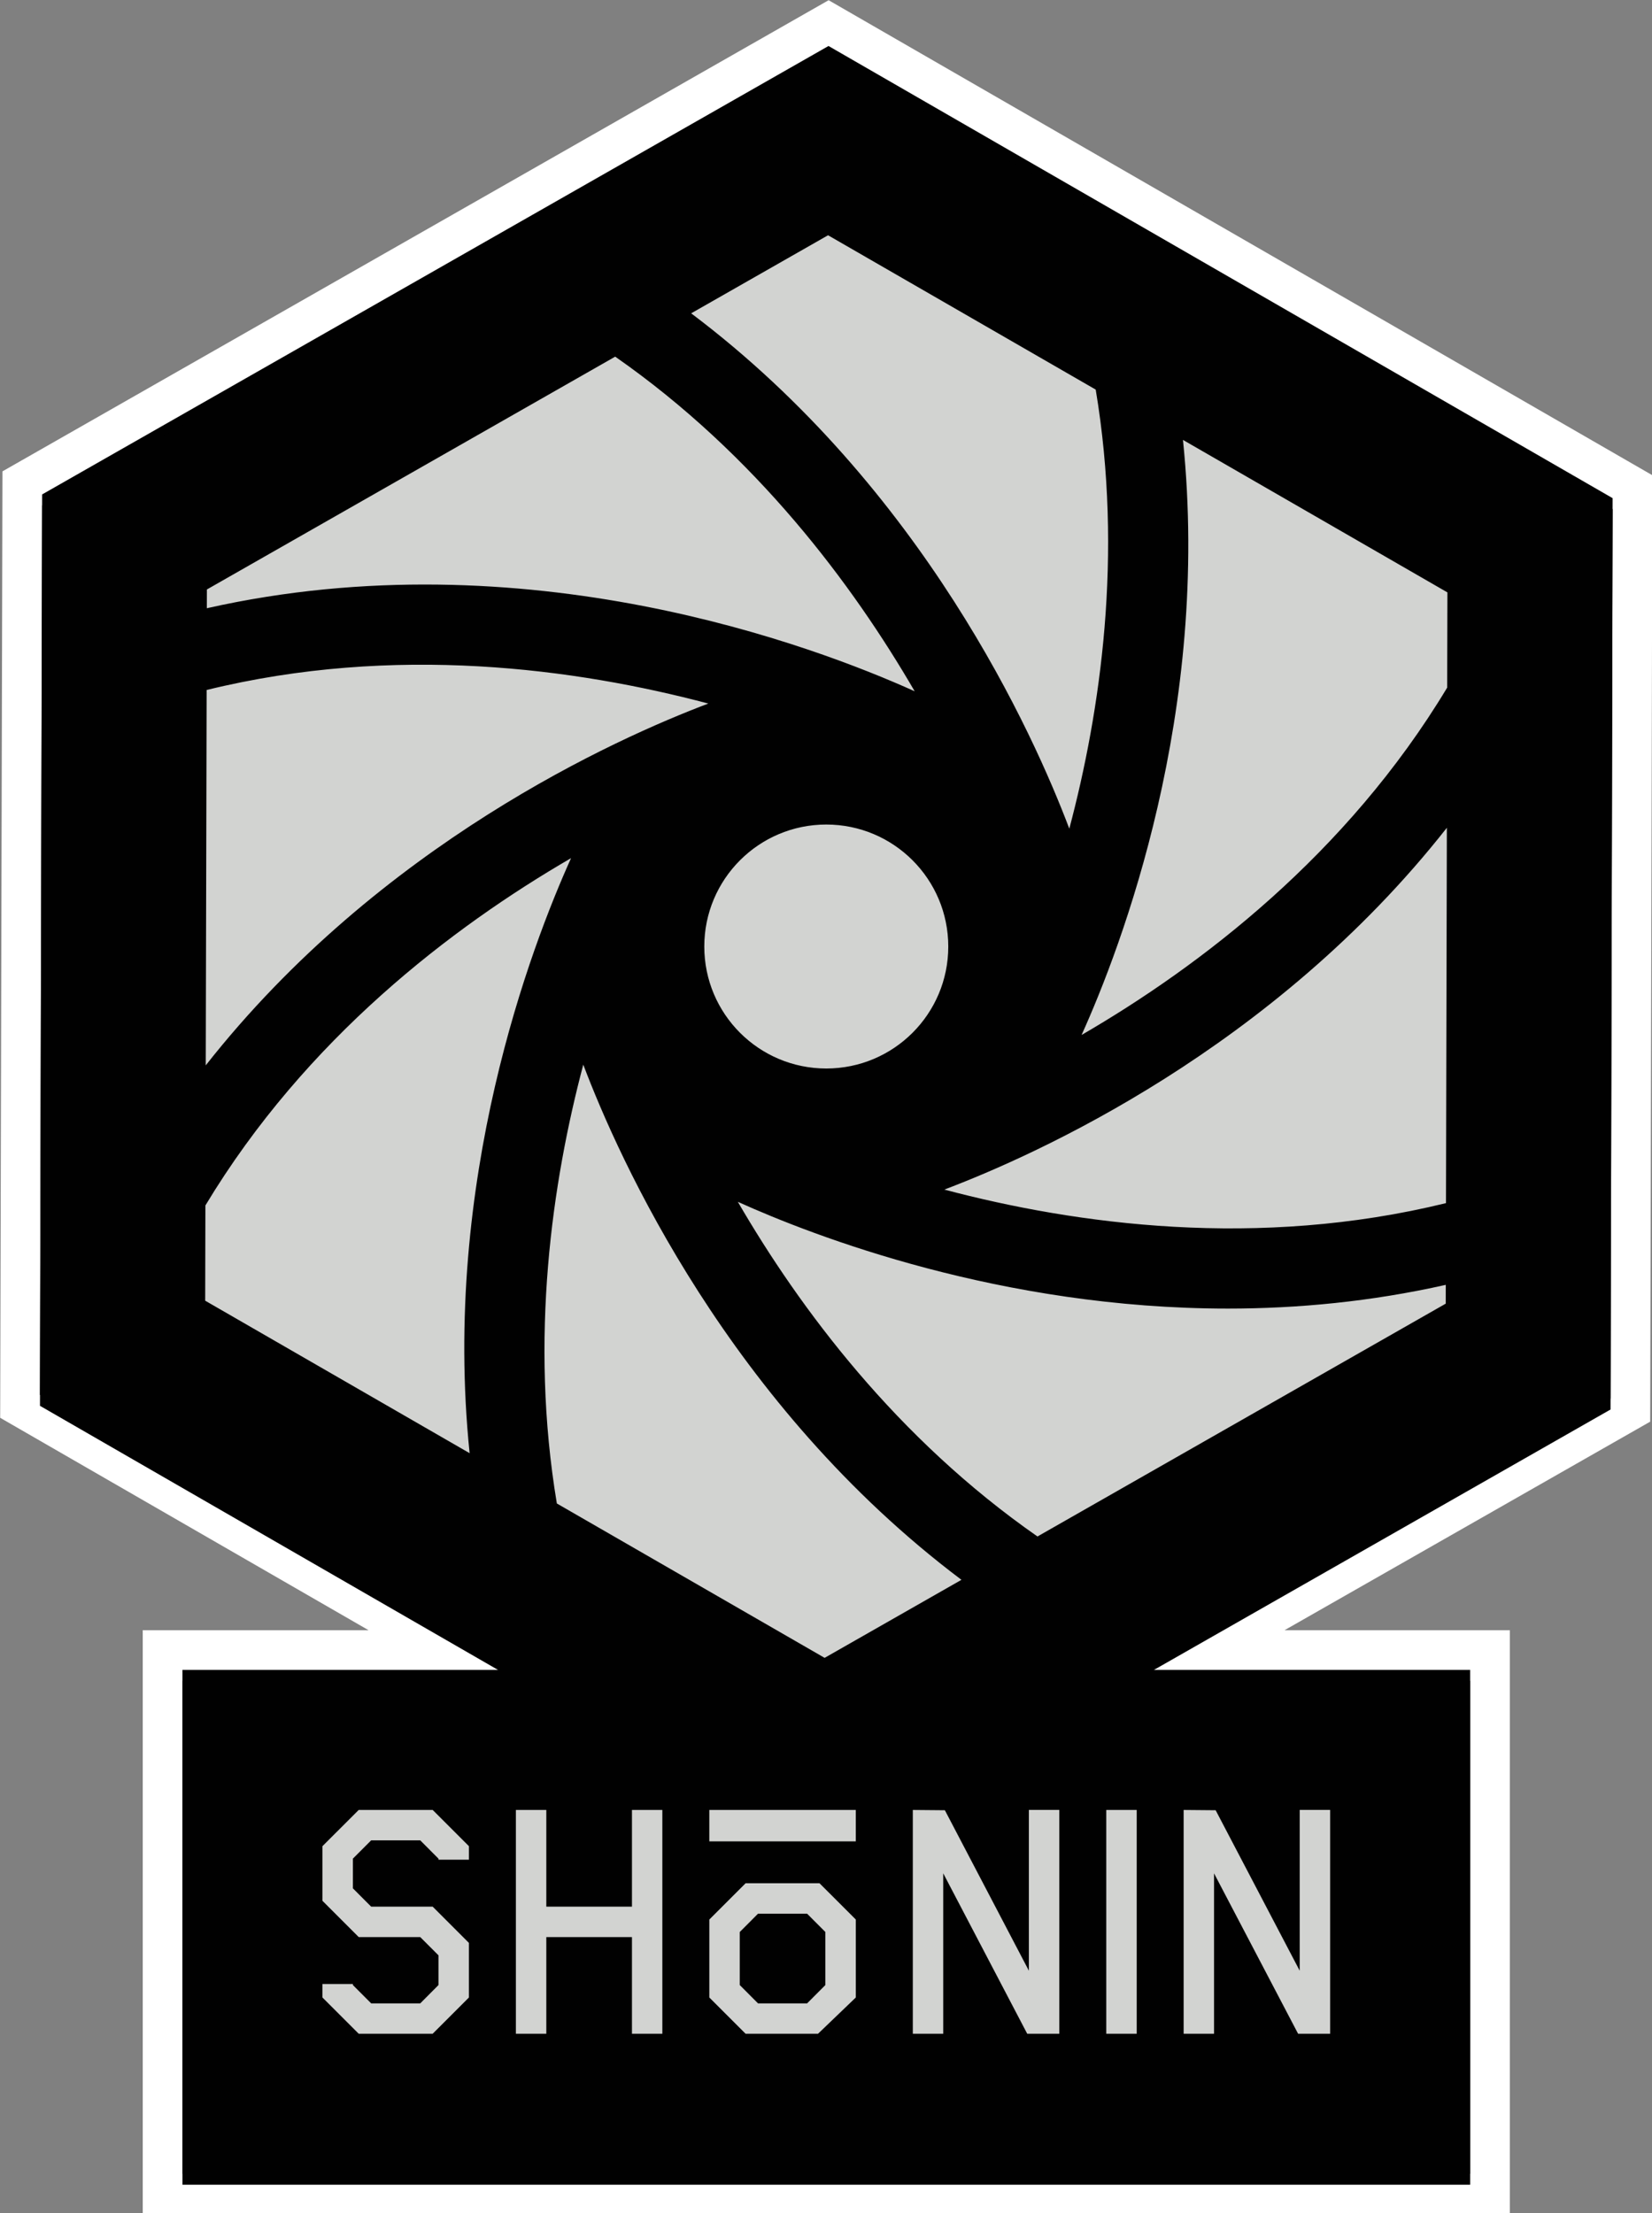 <?xml version="1.0" encoding="UTF-8" standalone="no"?>
<!-- Created with Inkscape (http://www.inkscape.org/) -->

<svg
   xmlns:dc="http://purl.org/dc/elements/1.1/"
   xmlns:cc="http://creativecommons.org/ns#"
   xmlns:rdf="http://www.w3.org/1999/02/22-rdf-syntax-ns#"
   xmlns:svg="http://www.w3.org/2000/svg"
   xmlns="http://www.w3.org/2000/svg"
   xmlns:sodipodi="http://sodipodi.sourceforge.net/DTD/sodipodi-0.dtd"
   xmlns:inkscape="http://www.inkscape.org/namespaces/inkscape"
   width="365.911"
   height="490.176"
   id="svg2"
   version="1.1"
   inkscape:version="0.91+devel r"
   sodipodi:docname="shonin.svg"
   inkscape:export-filename="/home/ra100/Downloads/sources/ingress-logos/helios/helios.png"
   inkscape:export-xdpi="377.28482"
   inkscape:export-ydpi="377.28482"
   viewBox="0 0 365.911 490.176">
  <rect x="0" y="0" width="365.911" height="490.176" fill="#808080" stroke="none"/>
  <defs
     id="defs4" />
  <sodipodi:namedview
     id="base"
     pagecolor="#ffffff"
     bordercolor="#666666"
     borderopacity="1.0"
     inkscape:pageopacity="0.0"
     inkscape:pageshadow="2"
     inkscape:zoom="0.70710678"
     inkscape:cx="499.01819"
     inkscape:cy="115.64833"
     inkscape:document-units="px"
     inkscape:current-layer="layer1"
     showgrid="false"
     inkscape:window-width="1887"
     inkscape:window-height="1054"
     inkscape:window-x="33"
     inkscape:window-y="0"
     inkscape:window-maximized="1"
     inkscape:snap-bbox="true"
     inkscape:bbox-paths="true"
     inkscape:bbox-nodes="false"
     inkscape:snap-bbox-edge-midpoints="false"
     inkscape:snap-global="false"
     fit-margin-top="0"
     fit-margin-left="0"
     fit-margin-right="0"
     fit-margin-bottom="0" />
  <g
     inkscape:label="Layer 1"
     inkscape:groupmode="layer"
     id="layer1"
     transform="translate(-63.655,-275.339)">
    <g
       transform="matrix(1.759,0,0,1.759,-267.963,-102.1)"
       id="shonin_copy"
       inkscape:export-filename="shonin.png"
       inkscape:export-xdpi="200.44237"
       inkscape:export-ydpi="200.44237">
      <g
         id="g22">
        <g
           id="g24">
          <polygon
             points="340.849,422.356 376.147,422.356 376.147,490.806 209.001,490.806 209.001,422.356 244.279,422.356 191.054,391.667 191.334,275.385 292.861,217.485 394.094,275.864 393.824,392.142 "
             id="polygon26"
             style="fill:#010101" />
          <path
             d="m 292.854,220.367 98.736,56.939 -0.264,113.381 -59.908,34.169 42.229,0 0,63.449 -162.146,0 0,-63.449 42.118,0 -60.063,-34.632 0.273,-113.386 99.025,-56.471 m 0.014,-5.764 -2.491,1.42 -99.024,56.472 -2.516,1.435 -0.007,2.896 -0.273,113.386 -0.007,2.897 2.509,1.447 43.879,25.3 -23.437,0 -5,0 0,5 0,63.449 0,5 5,0 162.146,0 5,0 0,-5 0,-63.449 0,-5 -5,0 -23.37,0 43.527,-24.826 2.516,-1.435 0.007,-2.896 0.264,-113.381 0.007,-2.896 -2.509,-1.447 -98.736,-56.939 -2.485,-1.433 0,0 z"
             id="path28"
             inkscape:connector-curvature="0"
             style="fill:#ffffff" />
        </g>
        <polygon
           points="373.649,426.231 331.421,426.231 391.329,392.063 391.593,278.681 292.856,221.742 193.833,278.214 193.559,391.6 253.622,426.231 211.503,426.231 211.503,489.681 373.649,489.681 "
           id="polygon30"
           style="fill:#010101" />
        <path
           d="m 260.436,322.634 c -14.931,8.667 -33.387,22.705 -46.045,43.735 l -0.027,11.993 33.298,19.202 c -3.532,-34.304 7.779,-63.864 12.774,-74.93 z m 43.266,-21.012 c -7.814,-13.461 -19.989,-29.778 -37.71,-42.136 l -51.412,29.318 -0.007,2.361 c 40.132,-9.032 76.547,4.778 89.129,10.457 z m -45.056,102.276 33.718,19.439 17.23,-9.826 c -29.25,-22.007 -43.13,-52.999 -47.62,-64.87 -3.917,14.761 -6.807,34.435 -3.328,55.257 z M 277.719,303.17 c -16.614,-4.409 -39.466,-7.526 -63.172,-1.709 l -0.113,47.268 c 21.9,-27.847 51.717,-41.188 63.285,-45.559 z m 14.852,15.234 c -8.482,0 -15.359,6.88 -15.359,15.362 0,8.484 6.877,15.358 15.359,15.358 8.488,0 15.363,-6.874 15.363,-15.358 10e-4,-8.482 -6.874,-15.362 -15.363,-15.362 z m -11.136,47.508 c 7.818,13.461 19.998,29.788 37.732,42.141 l 51.408,-29.318 0.004,-2.367 c -9.438,2.123 -18.672,2.988 -27.438,2.988 -28.521,-10e-4 -52.089,-9.1 -61.706,-13.444 z m 26.003,-1.541 c 16.619,4.406 39.461,7.519 63.168,1.705 l 0.111,-47.265 c -21.886,27.835 -51.687,41.177 -63.279,45.56 z m 30.049,-94.4 c 3.531,34.308 -7.771,63.861 -12.766,74.931 14.932,-8.668 33.383,-22.707 46.035,-43.738 l 0.031,-11.992 -33.3,-19.201 z m -14.312,48.954 c 3.918,-14.765 6.809,-34.451 3.324,-55.29 l -33.703,-19.434 -17.238,9.83 c 29.255,22.022 43.136,53.032 47.617,64.894 z m -89.479,123.563 -4.565,4.563 0,6.881 4.565,4.566 7.749,0 2.296,2.297 0,3.742 -2.296,2.309 -6.18,0 -2.302,-2.307 0,-0.133 -3.833,0 0,1.701 4.565,4.563 9.313,0 4.564,-4.563 0,-6.875 -4.564,-4.566 -7.744,0 -2.302,-2.305 0,-3.74 2.302,-2.305 6.18,0 2.296,2.305 0,0.131 3.833,0 0,-1.701 -4.564,-4.563 -9.313,0 z m 48.716,9.234 -4.566,4.566 0,9.82 4.566,4.563 9.121,0 4.758,-4.566 0,-9.816 -4.568,-4.566 -9.311,0 z m 10.046,12.816 -2.301,2.309 -6.18,0 -2.299,-2.309 0,-6.678 2.299,-2.307 6.18,0 2.301,2.307 0,6.678 z m 35.373,6.133 3.832,0 0,-28.183 -3.832,0 0,28.183 z m -59.727,-16.004 -10.785,0 0,-12.179 -3.831,0 0,28.183 3.831,0 0,-12.172 10.785,0 0,12.172 3.827,0 0,-28.183 -3.827,0 0,12.179 z m 84.084,8.068 -10.584,-20.208 -4.031,-0.036 0,28.18 3.828,0 0,-20.199 10.584,20.199 4.033,0 0,-28.183 -3.83,0 0,20.247 z m -34.103,0 -10.578,-20.208 -4.037,-0.036 0,28.18 3.83,0 0,-20.201 10.576,20.201 4.039,0 0,-28.183 -3.83,0 0,20.247 z m -40.24,-16.291 18.445,0 0,-3.956 -18.445,0 0,3.956 z"
           id="path32"
           inkscape:connector-curvature="0"
           style="fill:#d2d3d1" />
      </g>
    </g>
  </g>
</svg>
